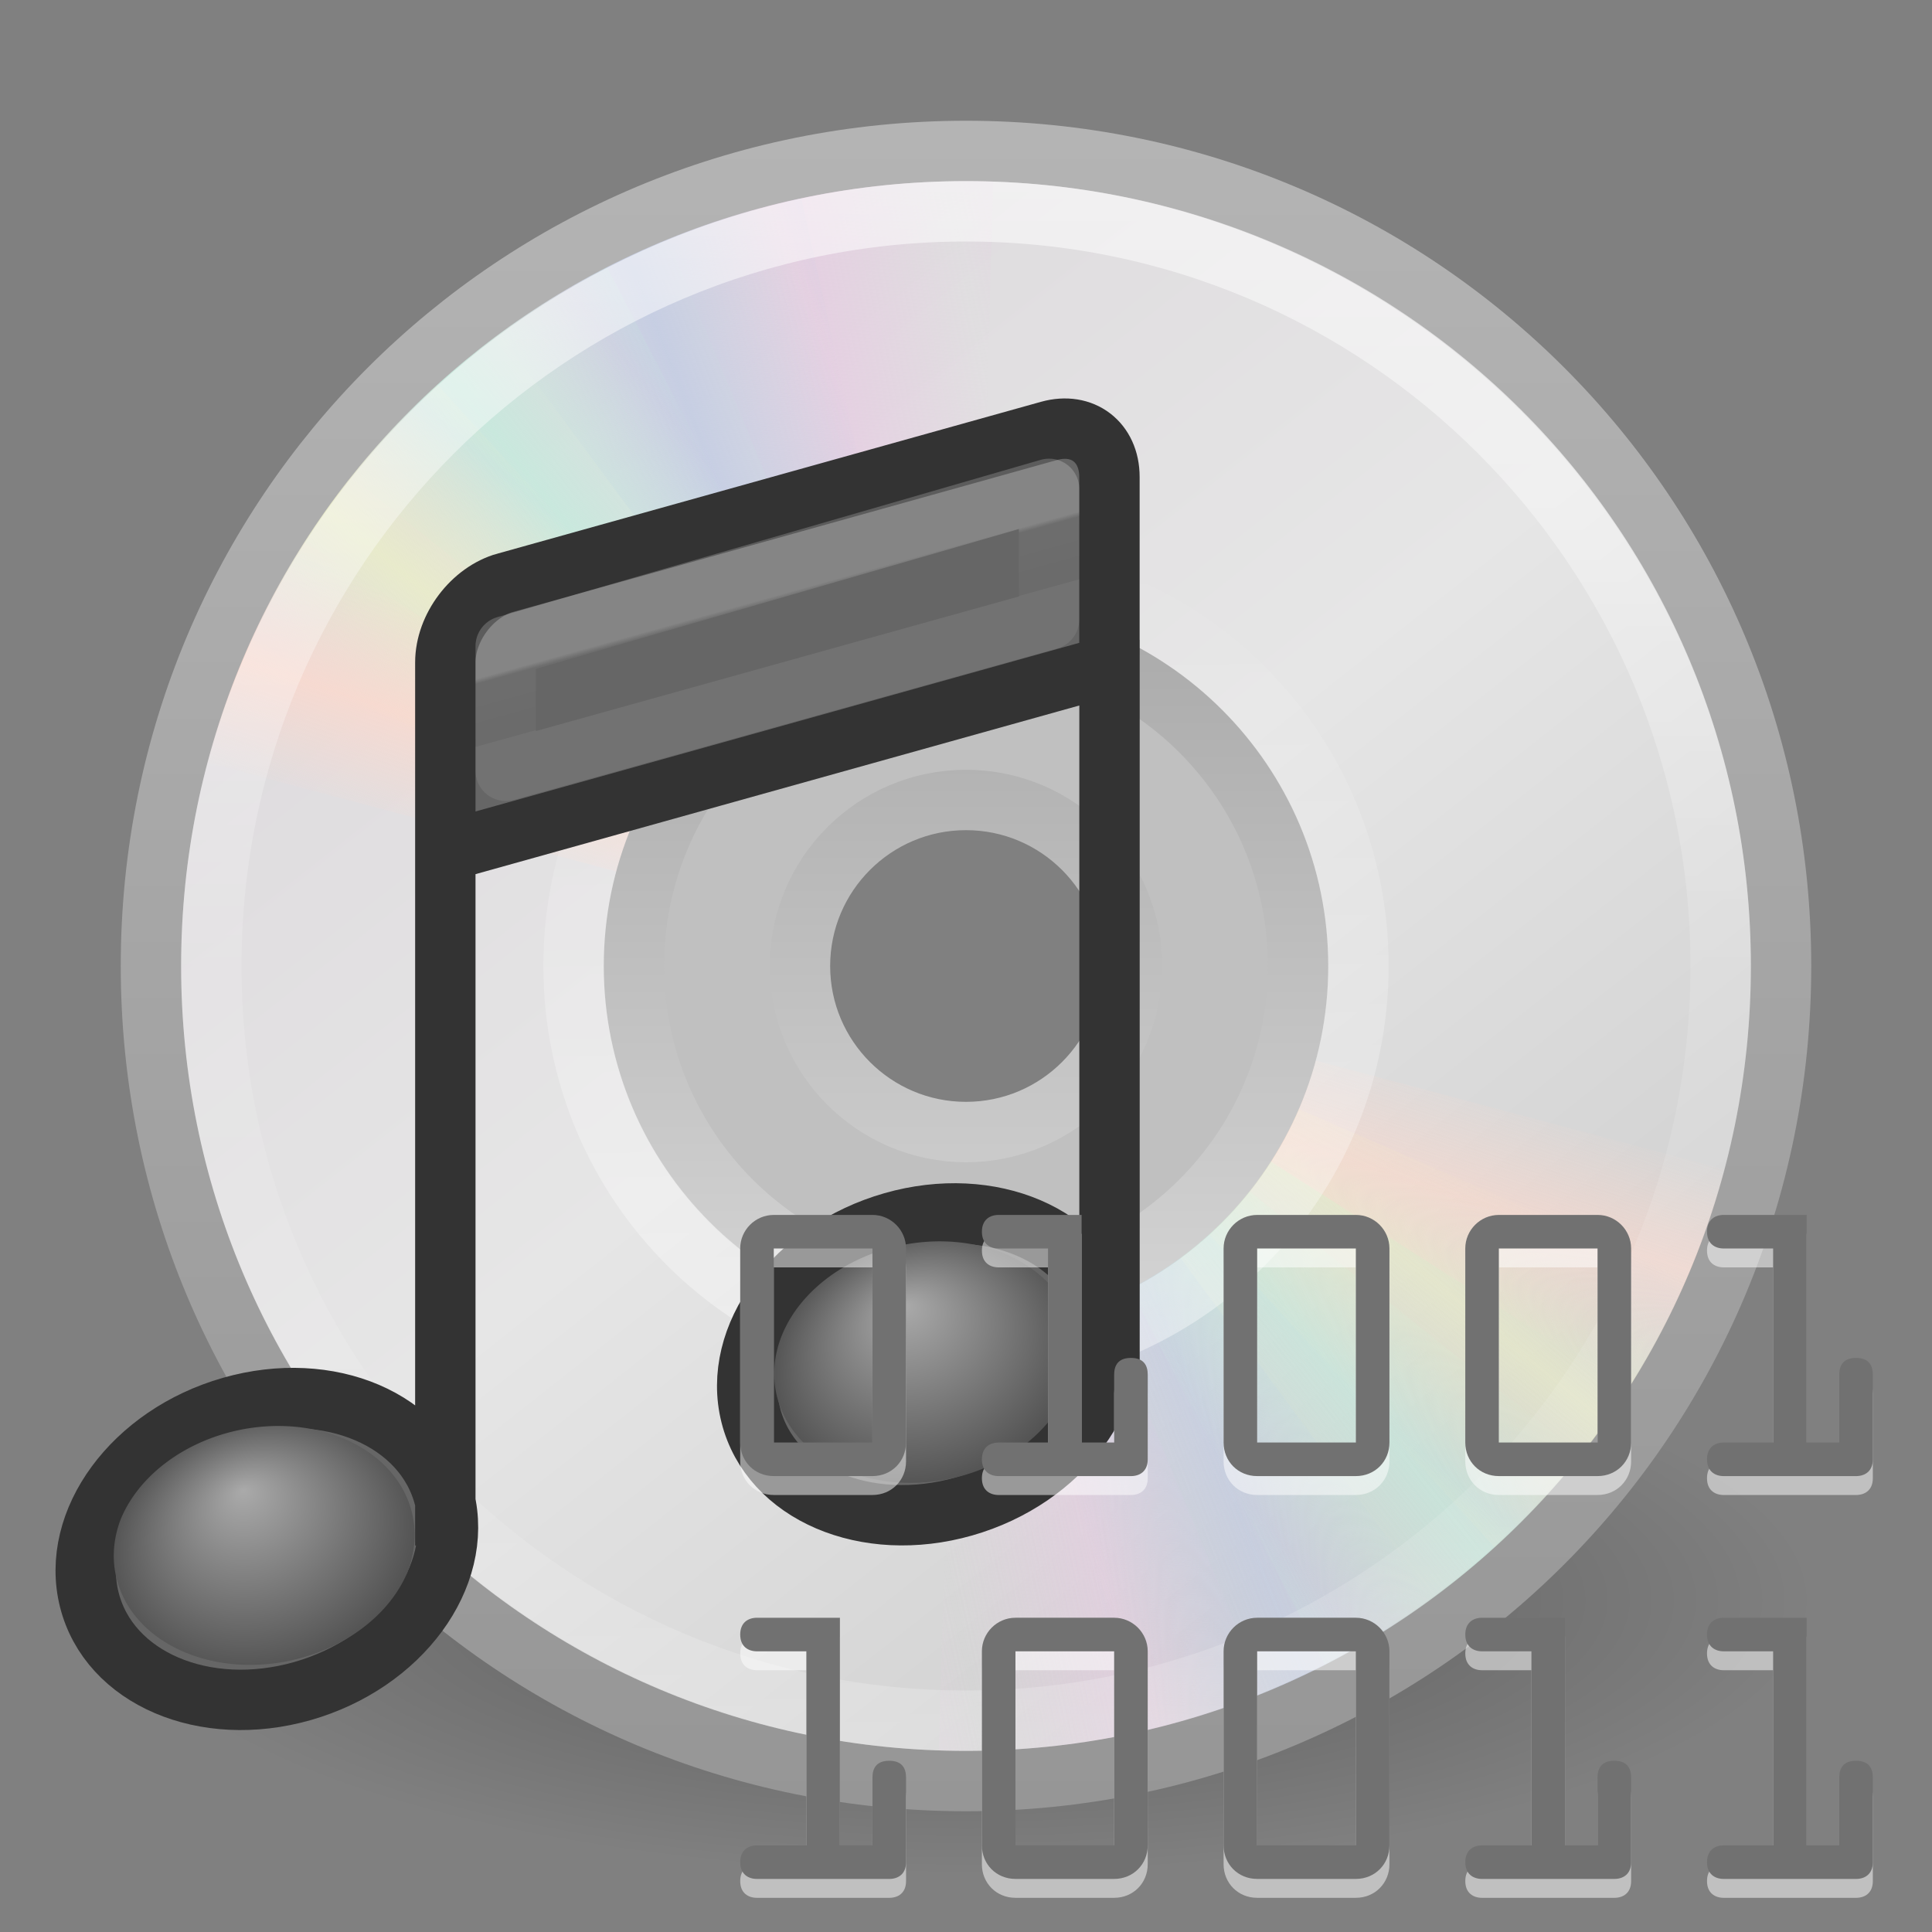 <?xml version="1.0" encoding="UTF-8" standalone="no"?>
<!-- Created with Inkscape (http://www.inkscape.org/) -->

<svg
   xmlns:dc="http://purl.org/dc/elements/1.1/"
   xmlns:cc="http://creativecommons.org/ns#"
   xmlns:rdf="http://www.w3.org/1999/02/22-rdf-syntax-ns#"
   xmlns:svg="http://www.w3.org/2000/svg"
   xmlns="http://www.w3.org/2000/svg"
   xmlns:xlink="http://www.w3.org/1999/xlink"
   xmlns:sodipodi="http://sodipodi.sourceforge.net/DTD/sodipodi-0.dtd"
   xmlns:inkscape="http://www.inkscape.org/namespaces/inkscape"
   version="1.1"
   width="32"
   height="32"
   id="svg4106"
   inkscape:version="0.48.4 r9939"
   sodipodi:docname="media-optical-recordable.svg">
  <rect width="100%" height="100%" fill="#808080" stroke="none"/>
  <sodipodi:namedview
     pagecolor="#ffffff"
     bordercolor="#666666"
     borderopacity="1"
     objecttolerance="10"
     gridtolerance="10"
     guidetolerance="10"
     inkscape:pageopacity="0"
     inkscape:pageshadow="2"
     inkscape:window-width="1855"
     inkscape:window-height="1056"
     id="namedview77"
     showgrid="false"
     inkscape:zoom="7.375"
     inkscape:cx="16"
     inkscape:cy="16"
     inkscape:window-x="65"
     inkscape:window-y="24"
     inkscape:window-maximized="1"
     inkscape:current-layer="svg4106" />
  <defs
     id="defs4108">
    <linearGradient
       x1="18.776"
       y1="4.038"
       x2="18.203"
       y2="45.962"
       id="linearGradient3406"
       xlink:href="#linearGradient6036"
       gradientUnits="userSpaceOnUse"
       gradientTransform="matrix(0.328,0,0,-0.328,8.006,24.208)" />
    <linearGradient
       id="linearGradient6036">
      <stop
         id="stop6038"
         style="stop-color:#ffffff;stop-opacity:1"
         offset="0" />
      <stop
         id="stop6040"
         style="stop-color:#ffffff;stop-opacity:0"
         offset="1" />
    </linearGradient>
    <linearGradient
       x1="71.204"
       y1="6.238"
       x2="71.204"
       y2="44.341"
       id="linearGradient3199"
       xlink:href="#linearGradient4011"
       gradientUnits="userSpaceOnUse"
       gradientTransform="matrix(0.676,0,0,0.676,-32.469,-1.133)" />
    <linearGradient
       id="linearGradient4011">
      <stop
         id="stop4013"
         style="stop-color:#ffffff;stop-opacity:1"
         offset="0" />
      <stop
         id="stop4015"
         style="stop-color:#ffffff;stop-opacity:0.235"
         offset="0.508" />
      <stop
         id="stop4017"
         style="stop-color:#ffffff;stop-opacity:0.157"
         offset="0.835" />
      <stop
         id="stop4019"
         style="stop-color:#ffffff;stop-opacity:0.392"
         offset="1" />
    </linearGradient>
    <linearGradient
       x1="21.448"
       y1="15.5"
       x2="21.448"
       y2="32.509"
       id="linearGradient3427"
       xlink:href="#linearGradient3428"
       gradientUnits="userSpaceOnUse"
       gradientTransform="matrix(0.688,0,0,0.688,-0.5,-0.5)" />
    <linearGradient
       id="linearGradient3428">
      <stop
         id="stop3430"
         style="stop-color:#aaaaaa;stop-opacity:1"
         offset="0" />
      <stop
         id="stop3432"
         style="stop-color:#d4d4d4;stop-opacity:1"
         offset="1" />
    </linearGradient>
    <linearGradient
       x1="20.019"
       y1="3"
       x2="20.019"
       y2="45.176"
       id="linearGradient3409"
       xlink:href="#linearGradient3772"
       gradientUnits="userSpaceOnUse"
       gradientTransform="matrix(0.659,0,0,0.659,0.195,0.195)" />
    <linearGradient
       id="linearGradient3772">
      <stop
         id="stop3774"
         style="stop-color:#b4b4b4;stop-opacity:1"
         offset="0" />
      <stop
         id="stop3776"
         style="stop-color:#969696;stop-opacity:1"
         offset="1" />
    </linearGradient>
    <linearGradient
       x1="20.58"
       y1="10.775"
       x2="24.274"
       y2="9.862"
       id="linearGradient3436"
       xlink:href="#linearGradient3487"
       gradientUnits="userSpaceOnUse"
       spreadMethod="reflect" />
    <linearGradient
       id="linearGradient3487">
      <stop
         id="stop3489"
         style="stop-color:#e6cde2;stop-opacity:1"
         offset="0" />
      <stop
         id="stop3491"
         style="stop-color:#e6cde2;stop-opacity:0"
         offset="1" />
    </linearGradient>
    <linearGradient
       x1="17.495"
       y1="11.2"
       x2="21.047"
       y2="9.796"
       id="linearGradient3438"
       xlink:href="#linearGradient3495"
       gradientUnits="userSpaceOnUse"
       spreadMethod="reflect" />
    <linearGradient
       id="linearGradient3495">
      <stop
         id="stop3497"
         style="stop-color:#c1cbe4;stop-opacity:1"
         offset="0" />
      <stop
         id="stop3499"
         style="stop-color:#c1cbe4;stop-opacity:0"
         offset="1" />
    </linearGradient>
    <linearGradient
       x1="14.085"
       y1="13.046"
       x2="16.994"
       y2="10.732"
       id="linearGradient3440"
       xlink:href="#linearGradient3503"
       gradientUnits="userSpaceOnUse"
       spreadMethod="reflect" />
    <linearGradient
       id="linearGradient3503">
      <stop
         id="stop3505"
         style="stop-color:#c4ebdd;stop-opacity:1"
         offset="0" />
      <stop
         id="stop3507"
         style="stop-color:#c4ebdd;stop-opacity:0"
         offset="1" />
    </linearGradient>
    <linearGradient
       x1="12.372"
       y1="16.188"
       x2="14.609"
       y2="13.462"
       id="linearGradient3442"
       xlink:href="#linearGradient3511"
       gradientUnits="userSpaceOnUse"
       spreadMethod="reflect" />
    <linearGradient
       id="linearGradient3511">
      <stop
         id="stop3513"
         style="stop-color:#ebeec7;stop-opacity:1"
         offset="0" />
      <stop
         id="stop3515"
         style="stop-color:#ebeec7;stop-opacity:0"
         offset="1" />
    </linearGradient>
    <linearGradient
       x1="10.609"
       y1="17.886"
       x2="9.73"
       y2="20.613"
       id="linearGradient3444"
       xlink:href="#linearGradient3519"
       gradientUnits="userSpaceOnUse"
       spreadMethod="reflect" />
    <linearGradient
       id="linearGradient3519">
      <stop
         id="stop3521"
         style="stop-color:#fcd9cd;stop-opacity:1"
         offset="0" />
      <stop
         id="stop3523"
         style="stop-color:#fcd9cd;stop-opacity:0"
         offset="1" />
    </linearGradient>
    <linearGradient
       x1="20.58"
       y1="10.775"
       x2="24.274"
       y2="9.862"
       id="linearGradient3446"
       xlink:href="#linearGradient3487"
       gradientUnits="userSpaceOnUse"
       spreadMethod="reflect" />
    <linearGradient
       x1="17.495"
       y1="11.2"
       x2="21.047"
       y2="9.796"
       id="linearGradient3448"
       xlink:href="#linearGradient3495"
       gradientUnits="userSpaceOnUse"
       spreadMethod="reflect" />
    <linearGradient
       x1="14.085"
       y1="13.046"
       x2="16.994"
       y2="10.732"
       id="linearGradient3450"
       xlink:href="#linearGradient3503"
       gradientUnits="userSpaceOnUse"
       spreadMethod="reflect" />
    <linearGradient
       x1="12.372"
       y1="16.188"
       x2="14.609"
       y2="13.462"
       id="linearGradient3452"
       xlink:href="#linearGradient3511"
       gradientUnits="userSpaceOnUse"
       spreadMethod="reflect" />
    <linearGradient
       x1="10.609"
       y1="17.886"
       x2="9.73"
       y2="20.613"
       id="linearGradient3454"
       xlink:href="#linearGradient3519"
       gradientUnits="userSpaceOnUse"
       spreadMethod="reflect" />
    <linearGradient
       x1="12.274"
       y1="32.416"
       x2="35.391"
       y2="14.203"
       id="linearGradient3431"
       xlink:href="#linearGradient3263"
       gradientUnits="userSpaceOnUse"
       gradientTransform="matrix(0,0.771,-0.771,0,33.82,-2.514)" />
    <linearGradient
       x1="12.274"
       y1="32.416"
       x2="35.391"
       y2="14.203"
       id="linearGradient3263"
       gradientUnits="userSpaceOnUse">
      <stop
         id="stop3265"
         style="stop-color:#dedbde;stop-opacity:1"
         offset="0" />
      <stop
         id="stop3267"
         style="stop-color:#e6e6e6;stop-opacity:1"
         offset="0.5" />
      <stop
         id="stop3269"
         style="stop-color:#d2d2d2;stop-opacity:1"
         offset="1" />
    </linearGradient>
    <linearGradient
       id="linearGradient23419">
      <stop
         id="stop23421"
         style="stop-color:#000000;stop-opacity:1"
         offset="0" />
      <stop
         id="stop23423"
         style="stop-color:#000000;stop-opacity:0"
         offset="1" />
    </linearGradient>
    <radialGradient
       cx="23.335"
       cy="41.636"
       r="22.627"
       fx="23.335"
       fy="41.636"
       id="radialGradient4104"
       xlink:href="#linearGradient23419"
       gradientUnits="userSpaceOnUse"
       gradientTransform="matrix(0.619,0,0,0.2,1.562,18.178)" />
    <radialGradient
       cx="17.059"
       cy="41.059"
       r="5.738"
       fx="15.544"
       fy="39.027"
       id="radialGradient5481-3"
       xlink:href="#linearGradient7067-814-120-245-8"
       gradientUnits="userSpaceOnUse"
       gradientTransform="matrix(0.449,0.082,-0.156,0.394,3.214,-5.624)" />
    <linearGradient
       id="linearGradient7067-814-120-245-8">
      <stop
         id="stop3877-8"
         style="stop-color:#aaaaaa;stop-opacity:1"
         offset="0" />
      <stop
         id="stop3879-6"
         style="stop-color:#4d4d4d;stop-opacity:1"
         offset="1" />
    </linearGradient>
    <radialGradient
       cx="17.059"
       cy="41.059"
       r="5.738"
       fx="15.544"
       fy="39.027"
       id="radialGradient5481-3-3"
       xlink:href="#linearGradient7067-814-120-245-8-2"
       gradientUnits="userSpaceOnUse"
       gradientTransform="matrix(0.449,0.082,-0.156,0.394,14.17,-8.682)" />
    <linearGradient
       id="linearGradient7067-814-120-245-8-2">
      <stop
         id="stop3877-8-3"
         style="stop-color:#aaaaaa;stop-opacity:1"
         offset="0" />
      <stop
         id="stop3879-6-7"
         style="stop-color:#4d4d4d;stop-opacity:1"
         offset="1" />
    </linearGradient>
    <linearGradient
       y2="283.76"
       x2="185.273"
       y1="282.712"
       x1="184.982"
       gradientTransform="translate(-170.044,-287.058)"
       gradientUnits="userSpaceOnUse"
       id="linearGradient3032"
       xlink:href="#linearGradient5888"
       inkscape:collect="always" />
    <linearGradient
       id="linearGradient5888">
      <stop
         id="stop5890"
         style="stop-color:#ffffff;stop-opacity:1"
         offset="0" />
      <stop
         id="stop5892"
         style="stop-color:#ffffff;stop-opacity:0.235"
         offset="0.076" />
      <stop
         id="stop5894"
         style="stop-color:#ffffff;stop-opacity:0.157"
         offset="0.99" />
      <stop
         id="stop5897"
         style="stop-color:#ffffff;stop-opacity:0.392"
         offset="1" />
    </linearGradient>
    <linearGradient
       y2="283.76"
       x2="185.273"
       y1="282.712"
       x1="184.982"
       gradientTransform="translate(-170.044,-287.058)"
       gradientUnits="userSpaceOnUse"
       id="linearGradient3277"
       xlink:href="#linearGradient5888"
       inkscape:collect="always" />
  </defs>
  <g
     id="layer1">
    <path
       d="M 30,26.485 C 30.001,28.978 23.732,31 16,31 8.268,31 1.999,28.978 2,26.485 1.999,23.992 8.268,21.97 16,21.97 c 7.732,0 14.001,2.022 14,4.515 z"
       inkscape:connector-curvature="0"
       id="path23417"
       style="opacity:0.3;fill:url(#radialGradient4104);fill-opacity:1;fill-rule:evenodd;stroke:none;stroke-width:2;marker:none;visibility:visible;display:inline;overflow:visible" />
    <path
       d="M 29.5,16 C 29.5,8.517 23.483,2.5 16,2.5 8.517,2.5 2.5,8.517 2.5,16 c -1.3e-6,7.483 6.017,13.5 13.5,13.5 7.483,-1e-6 13.5,-6.017 13.5,-13.5 z m -8.232,0 c 0,3.044 -2.224,5.268 -5.268,5.268 -3.044,0 -5.268,-2.224 -5.268,-5.268 0,-3.044 2.224,-5.268 5.268,-5.268 3.044,0 5.268,2.224 5.268,5.268 z"
       inkscape:connector-curvature="0"
       id="path2781"
       style="fill:url(#linearGradient3431);fill-rule:nonzero;stroke:none" />
    <path
       d="m 16,10.732 c -2.908,0 -5.268,2.36 -5.268,5.268 0,2.908 2.36,5.268 5.268,5.268 2.908,0 5.268,-2.36 5.268,-5.268 0,-2.908 -2.36,-5.268 -5.268,-5.268 z m 0,2.634 c 1.454,0 2.634,1.18 2.634,2.634 0,1.454 -1.18,2.634 -2.634,2.634 -1.454,0 -2.634,-1.18 -2.634,-2.634 0,-1.454 1.18,-2.634 2.634,-2.634 z"
       inkscape:connector-curvature="0"
       id="path2474"
       style="opacity:0.5;fill:#ffffff;fill-opacity:1;fill-rule:nonzero;stroke:none;stroke-width:1;marker:none;visibility:visible;display:inline;overflow:visible;enable-background:accumulate" />
    <g
       transform="matrix(0.659,0,0,0.659,0.195,0.195)"
       id="g3527">
      <path
         d="m 24,3.5 c -2.976,0 -5.797,0.621 -8.344,1.75 L 20.625,16.344 C 21.66,15.885 22.795,15.625 24,15.625 c 0.032,0 0.062,-3.6e-4 0.094,0 l 0,-12.125 C 24.062,3.5 24.031,3.5 24,3.5 z"
         inkscape:connector-curvature="0"
         transform="matrix(1,0.028,-0.028,1,0.692,-0.671)"
         id="path3296"
         style="opacity:0.8;fill:url(#linearGradient3446);fill-opacity:1;fill-rule:nonzero;stroke:none" />
      <path
         d="m 19.597,3.998 c -2.907,0.638 -5.53,1.849 -7.775,3.497 l 7.23,9.772 c 0.913,-0.67 1.966,-1.167 3.143,-1.425 0.031,-0.007 0.06,-0.014 0.092,-0.02 L 19.689,3.977 c -0.031,0.007 -0.061,0.013 -0.092,0.02 z"
         inkscape:connector-curvature="0"
         id="path3308"
         style="opacity:0.8;fill:url(#linearGradient3448);fill-opacity:1;fill-rule:nonzero;stroke:none" />
      <path
         d="M 14.558,5.845 C 11.916,7.213 9.695,9.062 7.953,11.235 l 9.513,7.567 c 0.709,-0.883 1.597,-1.636 2.667,-2.19 0.028,-0.015 0.055,-0.029 0.083,-0.043 L 14.641,5.802 c -0.028,0.014 -0.055,0.029 -0.083,0.043 z"
         inkscape:connector-curvature="0"
         id="path3310"
         style="opacity:0.8;fill:url(#linearGradient3450);fill-opacity:1;fill-rule:nonzero;stroke:none" />
      <path
         d="M 10.169,8.933 C 7.97,10.939 6.304,13.299 5.184,15.85 L 16.331,20.697 c 0.456,-1.037 1.119,-1.994 2.009,-2.806 0.024,-0.022 0.045,-0.042 0.069,-0.063 L 10.238,8.87 c -0.023,0.021 -0.046,0.042 -0.069,0.063 z"
         inkscape:connector-curvature="0"
         id="path3312"
         style="opacity:0.8;fill:url(#linearGradient3452);fill-opacity:1;fill-rule:nonzero;stroke:none" />
      <path
         d="m 6.781,12.969 c -0.017,0.026 -0.046,0.067 -0.062,0.094 -1.148,1.793 -1.962,3.681 -2.5,5.625 l 11.75,3.125 C 16.184,21.049 16.487,20.298 16.938,19.594 16.955,19.567 16.982,19.527 17,19.5 L 6.781,12.969 z"
         inkscape:connector-curvature="0"
         id="path3314"
         style="opacity:0.8;fill:url(#linearGradient3454);fill-opacity:1;fill-rule:nonzero;stroke:none" />
    </g>
    <g
       transform="matrix(-0.659,0,0,-0.659,31.805,31.805)"
       id="g3642"
       style="opacity:0.8">
      <path
         d="m 24,3.5 c -2.976,0 -5.797,0.621 -8.344,1.75 L 20.625,16.344 C 21.66,15.885 22.795,15.625 24,15.625 c 0.032,0 0.062,-3.6e-4 0.094,0 l 0,-12.125 C 24.062,3.5 24.031,3.5 24,3.5 z"
         inkscape:connector-curvature="0"
         transform="matrix(1,0.028,-0.028,1,0.692,-0.671)"
         id="path3644"
         style="opacity:0.8;fill:url(#linearGradient3436);fill-opacity:1;fill-rule:nonzero;stroke:none" />
      <path
         d="m 19.597,3.998 c -2.907,0.638 -5.53,1.849 -7.775,3.497 l 7.23,9.772 c 0.913,-0.67 1.966,-1.167 3.143,-1.425 0.031,-0.007 0.06,-0.014 0.092,-0.02 L 19.689,3.977 c -0.031,0.007 -0.061,0.013 -0.092,0.02 z"
         inkscape:connector-curvature="0"
         id="path3646"
         style="opacity:0.8;fill:url(#linearGradient3438);fill-opacity:1;fill-rule:nonzero;stroke:none" />
      <path
         d="M 14.558,5.845 C 11.916,7.213 9.695,9.062 7.953,11.235 l 9.513,7.567 c 0.709,-0.883 1.597,-1.636 2.667,-2.19 0.028,-0.015 0.055,-0.029 0.083,-0.043 L 14.641,5.802 c -0.028,0.014 -0.055,0.029 -0.083,0.043 z"
         inkscape:connector-curvature="0"
         id="path3648"
         style="opacity:0.8;fill:url(#linearGradient3440);fill-opacity:1;fill-rule:nonzero;stroke:none" />
      <path
         d="M 10.169,8.933 C 7.97,10.939 6.304,13.299 5.184,15.85 L 16.331,20.697 c 0.456,-1.037 1.119,-1.994 2.009,-2.806 0.024,-0.022 0.045,-0.042 0.069,-0.063 L 10.238,8.87 c -0.023,0.021 -0.046,0.042 -0.069,0.063 z"
         inkscape:connector-curvature="0"
         id="path3650"
         style="opacity:0.8;fill:url(#linearGradient3442);fill-opacity:1;fill-rule:nonzero;stroke:none" />
      <path
         d="m 6.781,12.969 c -0.017,0.026 -0.046,0.067 -0.062,0.094 -1.148,1.793 -1.962,3.681 -2.5,5.625 l 11.75,3.125 C 16.184,21.049 16.487,20.298 16.938,19.594 16.955,19.567 16.982,19.527 17,19.5 L 6.781,12.969 z"
         inkscape:connector-curvature="0"
         id="path3652"
         style="opacity:0.8;fill:url(#linearGradient3444);fill-opacity:1;fill-rule:nonzero;stroke:none" />
    </g>
    <path
       d="M 16,2.5 C 8.517,2.5 2.5,8.517 2.5,16 2.5,23.483 8.517,29.5 16,29.5 23.483,29.5 29.5,23.483 29.5,16 29.5,8.517 23.483,2.5 16,2.5 z"
       inkscape:connector-curvature="0"
       id="path3287"
       style="fill:none;stroke:url(#linearGradient3409);stroke-width:1;stroke-miterlimit:4;stroke-opacity:1" />
    <path
       d="M 16,10.5 C 12.964,10.5 10.5,12.964 10.5,16 c 0,3.036 2.464,5.5 5.5,5.5 3.036,0 5.5,-2.464 5.5,-5.5 0,-3.036 -2.464,-5.5 -5.5,-5.5 z m 0,2.75 c 1.518,0 2.75,1.232 2.75,2.75 0,1.518 -1.232,2.75 -2.75,2.75 -1.518,0 -2.75,-1.232 -2.75,-2.75 0,-1.518 1.232,-2.75 2.75,-2.75 z"
       inkscape:connector-curvature="0"
       id="path3418"
       style="fill:none;stroke:url(#linearGradient3427);stroke-width:1;stroke-linecap:butt;stroke-linejoin:round;stroke-miterlimit:4;stroke-opacity:1;stroke-dasharray:none;stroke-dashoffset:0;marker:none;visibility:visible;display:inline;overflow:visible;enable-background:accumulate" />
    <path
       d="M 28.5,16 C 28.5,22.903 22.903,28.5 16,28.5 9.097,28.5 3.5,22.903 3.5,16 3.5,9.096 9.097,3.5 16,3.5 22.903,3.5 28.5,9.096 28.5,16 l 0,0 z"
       inkscape:connector-curvature="0"
       id="path8655"
       style="opacity:0.55;color:#000000;fill:none;stroke:url(#linearGradient3199);stroke-width:1;stroke-linecap:round;stroke-linejoin:round;stroke-miterlimit:4;stroke-opacity:1;stroke-dasharray:none;stroke-dashoffset:0;marker:none;visibility:visible;display:inline;overflow:visible;enable-background:accumulate" />
    <path
       d="M 16,22.5 C 12.397,22.5 9.5,19.603 9.5,16 c 0,-3.603 2.897,-6.5 6.5,-6.5 3.603,0 6.5,2.897 6.5,6.5 0,3.603 -2.897,6.5 -6.5,6.5 l 0,0 0,0 z"
       inkscape:connector-curvature="0"
       id="path3281"
       style="opacity:0.4;fill:none;stroke:url(#linearGradient3406);stroke-width:1;stroke-miterlimit:4;stroke-opacity:1" />
  </g>
  <g
     transform="translate(-0.08,13.656)"
     id="layer1-7">
    <rect
       width="9.898"
       height="0.046"
       x="8.572"
       y="-0.374"
       transform="matrix(0.966,-0.257,0.261,0.965,0,0)"
       id="rect5543-1"
       style="opacity:0.1;color:#000000;fill:none;stroke:#ffffff;stroke-width:1;stroke-linecap:butt;stroke-linejoin:round;stroke-miterlimit:4;stroke-opacity:1;stroke-dasharray:none;stroke-dashoffset:0;marker:none;visibility:visible;display:inline;overflow:visible;enable-background:accumulate" />
    <path
       inkscape:connector-curvature="0"
       d="m 7.441,11.159 c 0.326,1.3 -0.726,2.73 -2.35,3.194 -1.624,0.464 -3.205,-0.213 -3.532,-1.513 -0.326,-1.3 0.726,-2.73 2.35,-3.194 1.624,-0.464 3.205,0.213 3.532,1.513 z m 11.016,-2.218 0,-12 M 7.456,11.942 l 0,-11.501 m 1,-4.447 c -0.554,0.154 -1,0.744 -1,1.322 l 0,2.085 0,1.042 1,-0.279 9,-2.514 1,-0.279 10e-6,-1.042 -10e-6,-2.085 c 10e-6,-0.577 -0.446,-0.918 -1,-0.763 l -9,2.514 z M 18.397,8.101 c 0.326,1.3 -0.726,2.73 -2.35,3.194 -1.624,0.464 -3.205,-0.213 -3.532,-1.513 -0.326,-1.3 0.726,-2.73 2.35,-3.194 1.624,-0.464 3.205,0.213 3.532,1.513 z"
       id="path5025"
       style="color:#000000;fill:#666666;fill-opacity:1;fill-rule:nonzero;stroke:#333333;stroke-width:1;stroke-linecap:butt;stroke-linejoin:miter;stroke-miterlimit:4;stroke-opacity:1;stroke-dashoffset:0;marker:none;visibility:visible;display:inline;overflow:visible;enable-background:accumulate" />
    <path
       inkscape:connector-curvature="0"
       d="m 6.833,12.374 a 1.975,2.52 78.38 0 1 -4.754,-0.866 1.975,2.52 78.38 0 1 4.754,0.866 z"
       id="path2937-9"
       style="fill:url(#radialGradient5481-3);fill-opacity:1;stroke:none" />
    <path
       inkscape:connector-curvature="0"
       d="m 17.789,9.316 a 1.975,2.52 78.38 1 1 -4.754,-0.866 1.975,2.52 78.38 0 1 4.754,0.866 z"
       id="path2937-9-5"
       style="fill:url(#radialGradient5481-3-3);fill-opacity:1;stroke:none" />
    <path
       inkscape:connector-curvature="0"
       d="m 8.456,-2.954 9,-2.605 0,2.162 -9,2.508 z"
       id="rect5876"
       style="opacity:0.2;color:#000000;fill:none;stroke:url(#linearGradient3277);stroke-width:1;stroke-linecap:butt;stroke-linejoin:round;stroke-miterlimit:4;stroke-opacity:1;stroke-dasharray:none;stroke-dashoffset:0;marker:none;visibility:visible;display:inline;overflow:visible;enable-background:accumulate" />
  </g>
  <g
     id="g3440"
     transform="matrix(0.268,0,0,0.268,4.488,9.051)"
     style="opacity:0.5;fill:#ffffff;fill-opacity:1">
    <radialGradient
       r="108.453"
       id="radialGradient3442"
       gradientUnits="userSpaceOnUse"
       cy="120"
       cx="113">
      <stop
         style="stop-color:#BABDB6"
         offset="0"
         id="stop3444" />
      <stop
         style="stop-color:#888A85"
         offset="1"
         id="stop3446" />
    </radialGradient>
    <path
       style="fill:#ffffff;fill-opacity:1"
       id="path3448"
       d="m 37.174,42.481 c 1.142,0 2.075,0.934 2.075,2.074 l 0,11.992 c 0,1.162 -0.893,2.075 -2.075,2.075 l -6.099,0 C 29.892,58.622 29,57.709 29,56.547 l 0,-11.991 c 0,-1.141 0.933,-2.074 2.075,-2.074 l 6.099,0 0,-10e-4 z m 0,14.067 0,-11.992 -6.099,0 0,11.992 6.099,0 z"
       inkscape:connector-curvature="0" />
    <radialGradient
       r="108.453"
       id="radialGradient3450"
       gradientUnits="userSpaceOnUse"
       cy="120"
       cx="113">
      <stop
         style="stop-color:#BABDB6"
         offset="0"
         id="stop3452" />
      <stop
         style="stop-color:#888A85"
         offset="1"
         id="stop3454" />
    </radialGradient>
    <path
       style="fill:#ffffff;fill-opacity:1"
       id="path3456"
       d="m 52.111,56.548 0,-4.191 c 0,-0.602 0.27,-1.038 1.038,-1.038 0.768,0 1.038,0.436 1.038,1.038 l 0,5.228 c 0,0.747 -0.498,1.038 -1.038,1.038 l -8.174,0 c -0.54,0 -1.037,-0.291 -1.037,-1.038 0,-0.747 0.498,-1.037 1.037,-1.037 l 3.05,0 0,-11.992 -3.05,0 c -0.54,0 -1.037,-0.291 -1.037,-1.038 0,-0.747 0.498,-1.037 1.037,-1.037 l 5.125,0 0,14.066 2.011,0 0,0.001 z"
       inkscape:connector-curvature="0" />
    <radialGradient
       r="108.453"
       id="radialGradient3458"
       gradientUnits="userSpaceOnUse"
       cy="120"
       cx="113">
      <stop
         style="stop-color:#BABDB6"
         offset="0"
         id="stop3460" />
      <stop
         style="stop-color:#888A85"
         offset="1"
         id="stop3462" />
    </radialGradient>
    <path
       style="fill:#ffffff;fill-opacity:1"
       id="path3464"
       d="m 67.049,42.481 c 1.143,0 2.076,0.934 2.076,2.074 l 0,11.992 c 0,1.162 -0.893,2.075 -2.076,2.075 l -6.099,0 c -1.183,0 -2.075,-0.913 -2.075,-2.075 l 0,-11.991 c 0,-1.141 0.934,-2.074 2.075,-2.074 l 6.099,0 0,-10e-4 z m 0,14.067 0,-11.992 -6.099,0 0,11.992 6.099,0 z"
       inkscape:connector-curvature="0" />
    <radialGradient
       r="108.453"
       id="radialGradient3466"
       gradientUnits="userSpaceOnUse"
       cy="120"
       cx="113">
      <stop
         style="stop-color:#BABDB6"
         offset="0"
         id="stop3468" />
      <stop
         style="stop-color:#888A85"
         offset="1"
         id="stop3470" />
    </radialGradient>
    <path
       style="fill:#ffffff;fill-opacity:1"
       id="path3472"
       d="m 81.986,42.481 c 1.143,0 2.076,0.934 2.076,2.074 l 0,11.992 c 0,1.162 -0.893,2.075 -2.076,2.075 l -6.099,0 c -1.183,0 -2.075,-0.913 -2.075,-2.075 l 0,-11.991 c 0,-1.141 0.934,-2.074 2.075,-2.074 l 6.099,0 0,-10e-4 z m 0,14.067 0,-11.992 -6.099,0 0,11.992 6.099,0 z"
       inkscape:connector-curvature="0" />
    <radialGradient
       r="108.453"
       id="radialGradient3474"
       gradientUnits="userSpaceOnUse"
       cy="120"
       cx="113">
      <stop
         style="stop-color:#BABDB6"
         offset="0"
         id="stop3476" />
      <stop
         style="stop-color:#888A85"
         offset="1"
         id="stop3478" />
    </radialGradient>
    <path
       style="fill:#ffffff;fill-opacity:1"
       id="path3480"
       d="m 96.925,56.548 0,-4.191 c 0,-0.602 0.271,-1.038 1.038,-1.038 0.767,0 1.037,0.436 1.037,1.038 l 0,5.228 c 0,0.747 -0.498,1.038 -1.037,1.038 l -8.175,0 c -0.54,0 -1.037,-0.291 -1.037,-1.038 0,-0.747 0.497,-1.037 1.037,-1.037 l 3.05,0 0,-11.992 -3.05,0 c -0.54,0 -1.037,-0.291 -1.037,-1.038 0,-0.747 0.497,-1.037 1.037,-1.037 l 5.124,0 0,14.066 2.013,0 0,0.001 z"
       inkscape:connector-curvature="0" />
    <radialGradient
       r="108.453"
       id="radialGradient3482"
       gradientUnits="userSpaceOnUse"
       cy="120"
       cx="113">
      <stop
         style="stop-color:#BABDB6"
         offset="0"
         id="stop3484" />
      <stop
         style="stop-color:#888A85"
         offset="1"
         id="stop3486" />
    </radialGradient>
    <path
       style="fill:#ffffff;fill-opacity:1"
       id="path3488"
       d="m 37.174,81.444 0,-4.19 c 0,-0.603 0.27,-1.038 1.038,-1.038 0.768,0 1.038,0.436 1.038,1.038 l 0,5.228 c 0,0.747 -0.498,1.037 -1.038,1.037 l -8.174,0 c -0.54,0 -1.037,-0.29 -1.037,-1.037 0,-0.747 0.498,-1.037 1.037,-1.037 l 3.05,0 0,-11.993 -3.05,0 c -0.54,0 -1.037,-0.29 -1.037,-1.038 0,-0.746 0.498,-1.037 1.037,-1.037 l 5.125,0 0,14.067 2.011,0 0,0 z"
       inkscape:connector-curvature="0" />
    <radialGradient
       r="108.453"
       id="radialGradient3490"
       gradientUnits="userSpaceOnUse"
       cy="120"
       cx="113">
      <stop
         style="stop-color:#BABDB6"
         offset="0"
         id="stop3492" />
      <stop
         style="stop-color:#888A85"
         offset="1"
         id="stop3494" />
    </radialGradient>
    <path
       style="fill:#ffffff;fill-opacity:1"
       id="path3496"
       d="m 52.111,67.377 c 1.142,0 2.075,0.935 2.075,2.075 l 0,11.992 c 0,1.161 -0.893,2.074 -2.075,2.074 l -6.099,0 c -1.183,0 -2.075,-0.913 -2.075,-2.074 l 0,-11.992 c 0,-1.141 0.933,-2.075 2.075,-2.075 l 6.099,0 z m 0,14.067 0,-11.992 -6.099,0 0,11.992 6.099,0 0,0 z"
       inkscape:connector-curvature="0" />
    <radialGradient
       r="108.453"
       id="radialGradient3498"
       gradientUnits="userSpaceOnUse"
       cy="120"
       cx="113">
      <stop
         style="stop-color:#BABDB6"
         offset="0"
         id="stop3500" />
      <stop
         style="stop-color:#888A85"
         offset="1"
         id="stop3502" />
    </radialGradient>
    <path
       style="fill:#ffffff;fill-opacity:1"
       id="path3504"
       d="m 67.049,67.377 c 1.143,0 2.076,0.935 2.076,2.075 l 0,11.992 c 0,1.161 -0.893,2.074 -2.076,2.074 l -6.099,0 c -1.183,0 -2.075,-0.913 -2.075,-2.074 l 0,-11.992 c 0,-1.141 0.934,-2.075 2.075,-2.075 l 6.099,0 z m 0,14.067 0,-11.992 -6.099,0 0,11.992 6.099,0 0,0 z"
       inkscape:connector-curvature="0" />
    <radialGradient
       r="108.453"
       id="radialGradient3506"
       gradientUnits="userSpaceOnUse"
       cy="120"
       cx="113">
      <stop
         style="stop-color:#BABDB6"
         offset="0"
         id="stop3508" />
      <stop
         style="stop-color:#888A85"
         offset="1"
         id="stop3510" />
    </radialGradient>
    <path
       style="fill:#ffffff;fill-opacity:1"
       id="path3512"
       d="m 81.986,81.444 0,-4.19 c 0,-0.603 0.271,-1.038 1.038,-1.038 0.767,0 1.038,0.436 1.038,1.038 l 0,5.228 c 0,0.747 -0.498,1.037 -1.038,1.037 l -8.174,0 c -0.539,0 -1.037,-0.29 -1.037,-1.037 0,-0.747 0.498,-1.037 1.037,-1.037 l 3.05,0 0,-11.993 -3.05,0 c -0.539,0 -1.037,-0.29 -1.037,-1.038 0,-0.746 0.498,-1.037 1.037,-1.037 l 5.125,0 0,14.067 2.011,0 0,0 z"
       inkscape:connector-curvature="0" />
    <radialGradient
       r="108.453"
       id="radialGradient3514"
       gradientUnits="userSpaceOnUse"
       cy="120"
       cx="113">
      <stop
         style="stop-color:#BABDB6"
         offset="0"
         id="stop3516" />
      <stop
         style="stop-color:#888A85"
         offset="1"
         id="stop3518" />
    </radialGradient>
    <path
       style="fill:#ffffff;fill-opacity:1"
       id="path3520"
       d="m 96.925,81.444 0,-4.19 c 0,-0.603 0.271,-1.038 1.038,-1.038 0.767,0 1.037,0.435 1.037,1.038 l 0,5.228 c 0,0.747 -0.498,1.037 -1.037,1.037 l -8.175,0 c -0.54,0 -1.037,-0.29 -1.037,-1.037 0,-0.747 0.497,-1.037 1.037,-1.037 l 3.05,0 0,-11.993 -3.05,0 c -0.54,0 -1.037,-0.29 -1.037,-1.038 0,-0.746 0.497,-1.037 1.037,-1.037 l 5.124,0 0,14.067 2.013,0 0,0 z"
       inkscape:connector-curvature="0" />
  </g>
  <g
     transform="matrix(0.268,0,0,0.268,4.488,8.738)"
     id="g4174"
     style="fill:#717171;fill-opacity:1">
    <radialGradient
       cx="113"
       cy="120"
       gradientUnits="userSpaceOnUse"
       id="radialGradient3113"
       r="108.453">
      <stop
         id="stop3115"
         offset="0"
         style="stop-color:#BABDB6" />
      <stop
         id="stop3117"
         offset="1"
         style="stop-color:#888A85" />
    </radialGradient>
    <path
       inkscape:connector-curvature="0"
       d="m 37.174,42.481 c 1.142,0 2.075,0.934 2.075,2.074 l 0,11.992 c 0,1.162 -0.893,2.075 -2.075,2.075 l -6.099,0 C 29.892,58.622 29,57.709 29,56.547 l 0,-11.991 c 0,-1.141 0.933,-2.074 2.075,-2.074 l 6.099,0 0,-10e-4 z m 0,14.067 0,-11.992 -6.099,0 0,11.992 6.099,0 z"
       id="path4181"
       style="fill:#717171;fill-opacity:1" />
    <radialGradient
       cx="113"
       cy="120"
       gradientUnits="userSpaceOnUse"
       id="radialGradient3120"
       r="108.453">
      <stop
         id="stop3122"
         offset="0"
         style="stop-color:#BABDB6" />
      <stop
         id="stop3124"
         offset="1"
         style="stop-color:#888A85" />
    </radialGradient>
    <path
       inkscape:connector-curvature="0"
       d="m 52.111,56.548 0,-4.191 c 0,-0.602 0.27,-1.038 1.038,-1.038 0.768,0 1.038,0.436 1.038,1.038 l 0,5.228 c 0,0.747 -0.498,1.038 -1.038,1.038 l -8.174,0 c -0.54,0 -1.037,-0.291 -1.037,-1.038 0,-0.747 0.498,-1.037 1.037,-1.037 l 3.05,0 0,-11.992 -3.05,0 c -0.54,0 -1.037,-0.291 -1.037,-1.038 0,-0.747 0.498,-1.037 1.037,-1.037 l 5.125,0 0,14.066 2.011,0 0,0.001 z"
       id="path4188"
       style="fill:#717171;fill-opacity:1" />
    <radialGradient
       cx="113"
       cy="120"
       gradientUnits="userSpaceOnUse"
       id="radialGradient3127"
       r="108.453">
      <stop
         id="stop3129"
         offset="0"
         style="stop-color:#BABDB6" />
      <stop
         id="stop3131"
         offset="1"
         style="stop-color:#888A85" />
    </radialGradient>
    <path
       inkscape:connector-curvature="0"
       d="m 67.049,42.481 c 1.143,0 2.076,0.934 2.076,2.074 l 0,11.992 c 0,1.162 -0.893,2.075 -2.076,2.075 l -6.099,0 c -1.183,0 -2.075,-0.913 -2.075,-2.075 l 0,-11.991 c 0,-1.141 0.934,-2.074 2.075,-2.074 l 6.099,0 0,-10e-4 z m 0,14.067 0,-11.992 -6.099,0 0,11.992 6.099,0 z"
       id="path4195"
       style="fill:#717171;fill-opacity:1" />
    <radialGradient
       cx="113"
       cy="120"
       gradientUnits="userSpaceOnUse"
       id="radialGradient3134"
       r="108.453">
      <stop
         id="stop3136"
         offset="0"
         style="stop-color:#BABDB6" />
      <stop
         id="stop3138"
         offset="1"
         style="stop-color:#888A85" />
    </radialGradient>
    <path
       inkscape:connector-curvature="0"
       d="m 81.986,42.481 c 1.143,0 2.076,0.934 2.076,2.074 l 0,11.992 c 0,1.162 -0.893,2.075 -2.076,2.075 l -6.099,0 c -1.183,0 -2.075,-0.913 -2.075,-2.075 l 0,-11.991 c 0,-1.141 0.934,-2.074 2.075,-2.074 l 6.099,0 0,-10e-4 z m 0,14.067 0,-11.992 -6.099,0 0,11.992 6.099,0 z"
       id="path4202"
       style="fill:#717171;fill-opacity:1" />
    <radialGradient
       cx="113"
       cy="120"
       gradientUnits="userSpaceOnUse"
       id="radialGradient3141"
       r="108.453">
      <stop
         id="stop3143"
         offset="0"
         style="stop-color:#BABDB6" />
      <stop
         id="stop3145"
         offset="1"
         style="stop-color:#888A85" />
    </radialGradient>
    <path
       inkscape:connector-curvature="0"
       d="m 96.925,56.548 0,-4.191 c 0,-0.602 0.271,-1.038 1.038,-1.038 0.767,0 1.037,0.436 1.037,1.038 l 0,5.228 c 0,0.747 -0.498,1.038 -1.037,1.038 l -8.175,0 c -0.54,0 -1.037,-0.291 -1.037,-1.038 0,-0.747 0.497,-1.037 1.037,-1.037 l 3.05,0 0,-11.992 -3.05,0 c -0.54,0 -1.037,-0.291 -1.037,-1.038 0,-0.747 0.497,-1.037 1.037,-1.037 l 5.124,0 0,14.066 2.013,0 0,0.001 z"
       id="path4209"
       style="fill:#717171;fill-opacity:1" />
    <radialGradient
       cx="113"
       cy="120"
       gradientUnits="userSpaceOnUse"
       id="radialGradient3148"
       r="108.453">
      <stop
         id="stop3150"
         offset="0"
         style="stop-color:#BABDB6" />
      <stop
         id="stop3152"
         offset="1"
         style="stop-color:#888A85" />
    </radialGradient>
    <path
       inkscape:connector-curvature="0"
       d="m 37.174,81.444 0,-4.19 c 0,-0.603 0.27,-1.038 1.038,-1.038 0.768,0 1.038,0.436 1.038,1.038 l 0,5.228 c 0,0.747 -0.498,1.037 -1.038,1.037 l -8.174,0 c -0.54,0 -1.037,-0.29 -1.037,-1.037 0,-0.747 0.498,-1.037 1.037,-1.037 l 3.05,0 0,-11.993 -3.05,0 c -0.54,0 -1.037,-0.29 -1.037,-1.038 0,-0.746 0.498,-1.037 1.037,-1.037 l 5.125,0 0,14.067 2.011,0 0,0 z"
       id="path4216"
       style="fill:#717171;fill-opacity:1" />
    <radialGradient
       cx="113"
       cy="120"
       gradientUnits="userSpaceOnUse"
       id="radialGradient3155"
       r="108.453">
      <stop
         id="stop3157"
         offset="0"
         style="stop-color:#BABDB6" />
      <stop
         id="stop3159"
         offset="1"
         style="stop-color:#888A85" />
    </radialGradient>
    <path
       inkscape:connector-curvature="0"
       d="m 52.111,67.377 c 1.142,0 2.075,0.935 2.075,2.075 l 0,11.992 c 0,1.161 -0.893,2.074 -2.075,2.074 l -6.099,0 c -1.183,0 -2.075,-0.913 -2.075,-2.074 l 0,-11.992 c 0,-1.141 0.933,-2.075 2.075,-2.075 l 6.099,0 z m 0,14.067 0,-11.992 -6.099,0 0,11.992 6.099,0 0,0 z"
       id="path4223"
       style="fill:#717171;fill-opacity:1" />
    <radialGradient
       cx="113"
       cy="120"
       gradientUnits="userSpaceOnUse"
       id="radialGradient3162"
       r="108.453">
      <stop
         id="stop3164"
         offset="0"
         style="stop-color:#BABDB6" />
      <stop
         id="stop3166"
         offset="1"
         style="stop-color:#888A85" />
    </radialGradient>
    <path
       inkscape:connector-curvature="0"
       d="m 67.049,67.377 c 1.143,0 2.076,0.935 2.076,2.075 l 0,11.992 c 0,1.161 -0.893,2.074 -2.076,2.074 l -6.099,0 c -1.183,0 -2.075,-0.913 -2.075,-2.074 l 0,-11.992 c 0,-1.141 0.934,-2.075 2.075,-2.075 l 6.099,0 z m 0,14.067 0,-11.992 -6.099,0 0,11.992 6.099,0 0,0 z"
       id="path4230"
       style="fill:#717171;fill-opacity:1" />
    <radialGradient
       cx="113"
       cy="120"
       gradientUnits="userSpaceOnUse"
       id="radialGradient3169"
       r="108.453">
      <stop
         id="stop3171"
         offset="0"
         style="stop-color:#BABDB6" />
      <stop
         id="stop3173"
         offset="1"
         style="stop-color:#888A85" />
    </radialGradient>
    <path
       inkscape:connector-curvature="0"
       d="m 81.986,81.444 0,-4.19 c 0,-0.603 0.271,-1.038 1.038,-1.038 0.767,0 1.038,0.436 1.038,1.038 l 0,5.228 c 0,0.747 -0.498,1.037 -1.038,1.037 l -8.174,0 c -0.539,0 -1.037,-0.29 -1.037,-1.037 0,-0.747 0.498,-1.037 1.037,-1.037 l 3.05,0 0,-11.993 -3.05,0 c -0.539,0 -1.037,-0.29 -1.037,-1.038 0,-0.746 0.498,-1.037 1.037,-1.037 l 5.125,0 0,14.067 2.011,0 0,0 z"
       id="path4237"
       style="fill:#717171;fill-opacity:1" />
    <radialGradient
       cx="113"
       cy="120"
       gradientUnits="userSpaceOnUse"
       id="radialGradient3176"
       r="108.453">
      <stop
         id="stop3178"
         offset="0"
         style="stop-color:#BABDB6" />
      <stop
         id="stop3180"
         offset="1"
         style="stop-color:#888A85" />
    </radialGradient>
    <path
       inkscape:connector-curvature="0"
       d="m 96.925,81.444 0,-4.19 c 0,-0.603 0.271,-1.038 1.038,-1.038 0.767,0 1.037,0.435 1.037,1.038 l 0,5.228 c 0,0.747 -0.498,1.037 -1.037,1.037 l -8.175,0 c -0.54,0 -1.037,-0.29 -1.037,-1.037 0,-0.747 0.497,-1.037 1.037,-1.037 l 3.05,0 0,-11.993 -3.05,0 c -0.54,0 -1.037,-0.29 -1.037,-1.038 0,-0.746 0.497,-1.037 1.037,-1.037 l 5.124,0 0,14.067 2.013,0 0,0 z"
       id="path4244"
       style="fill:#717171;fill-opacity:1" />
  </g>
</svg>
